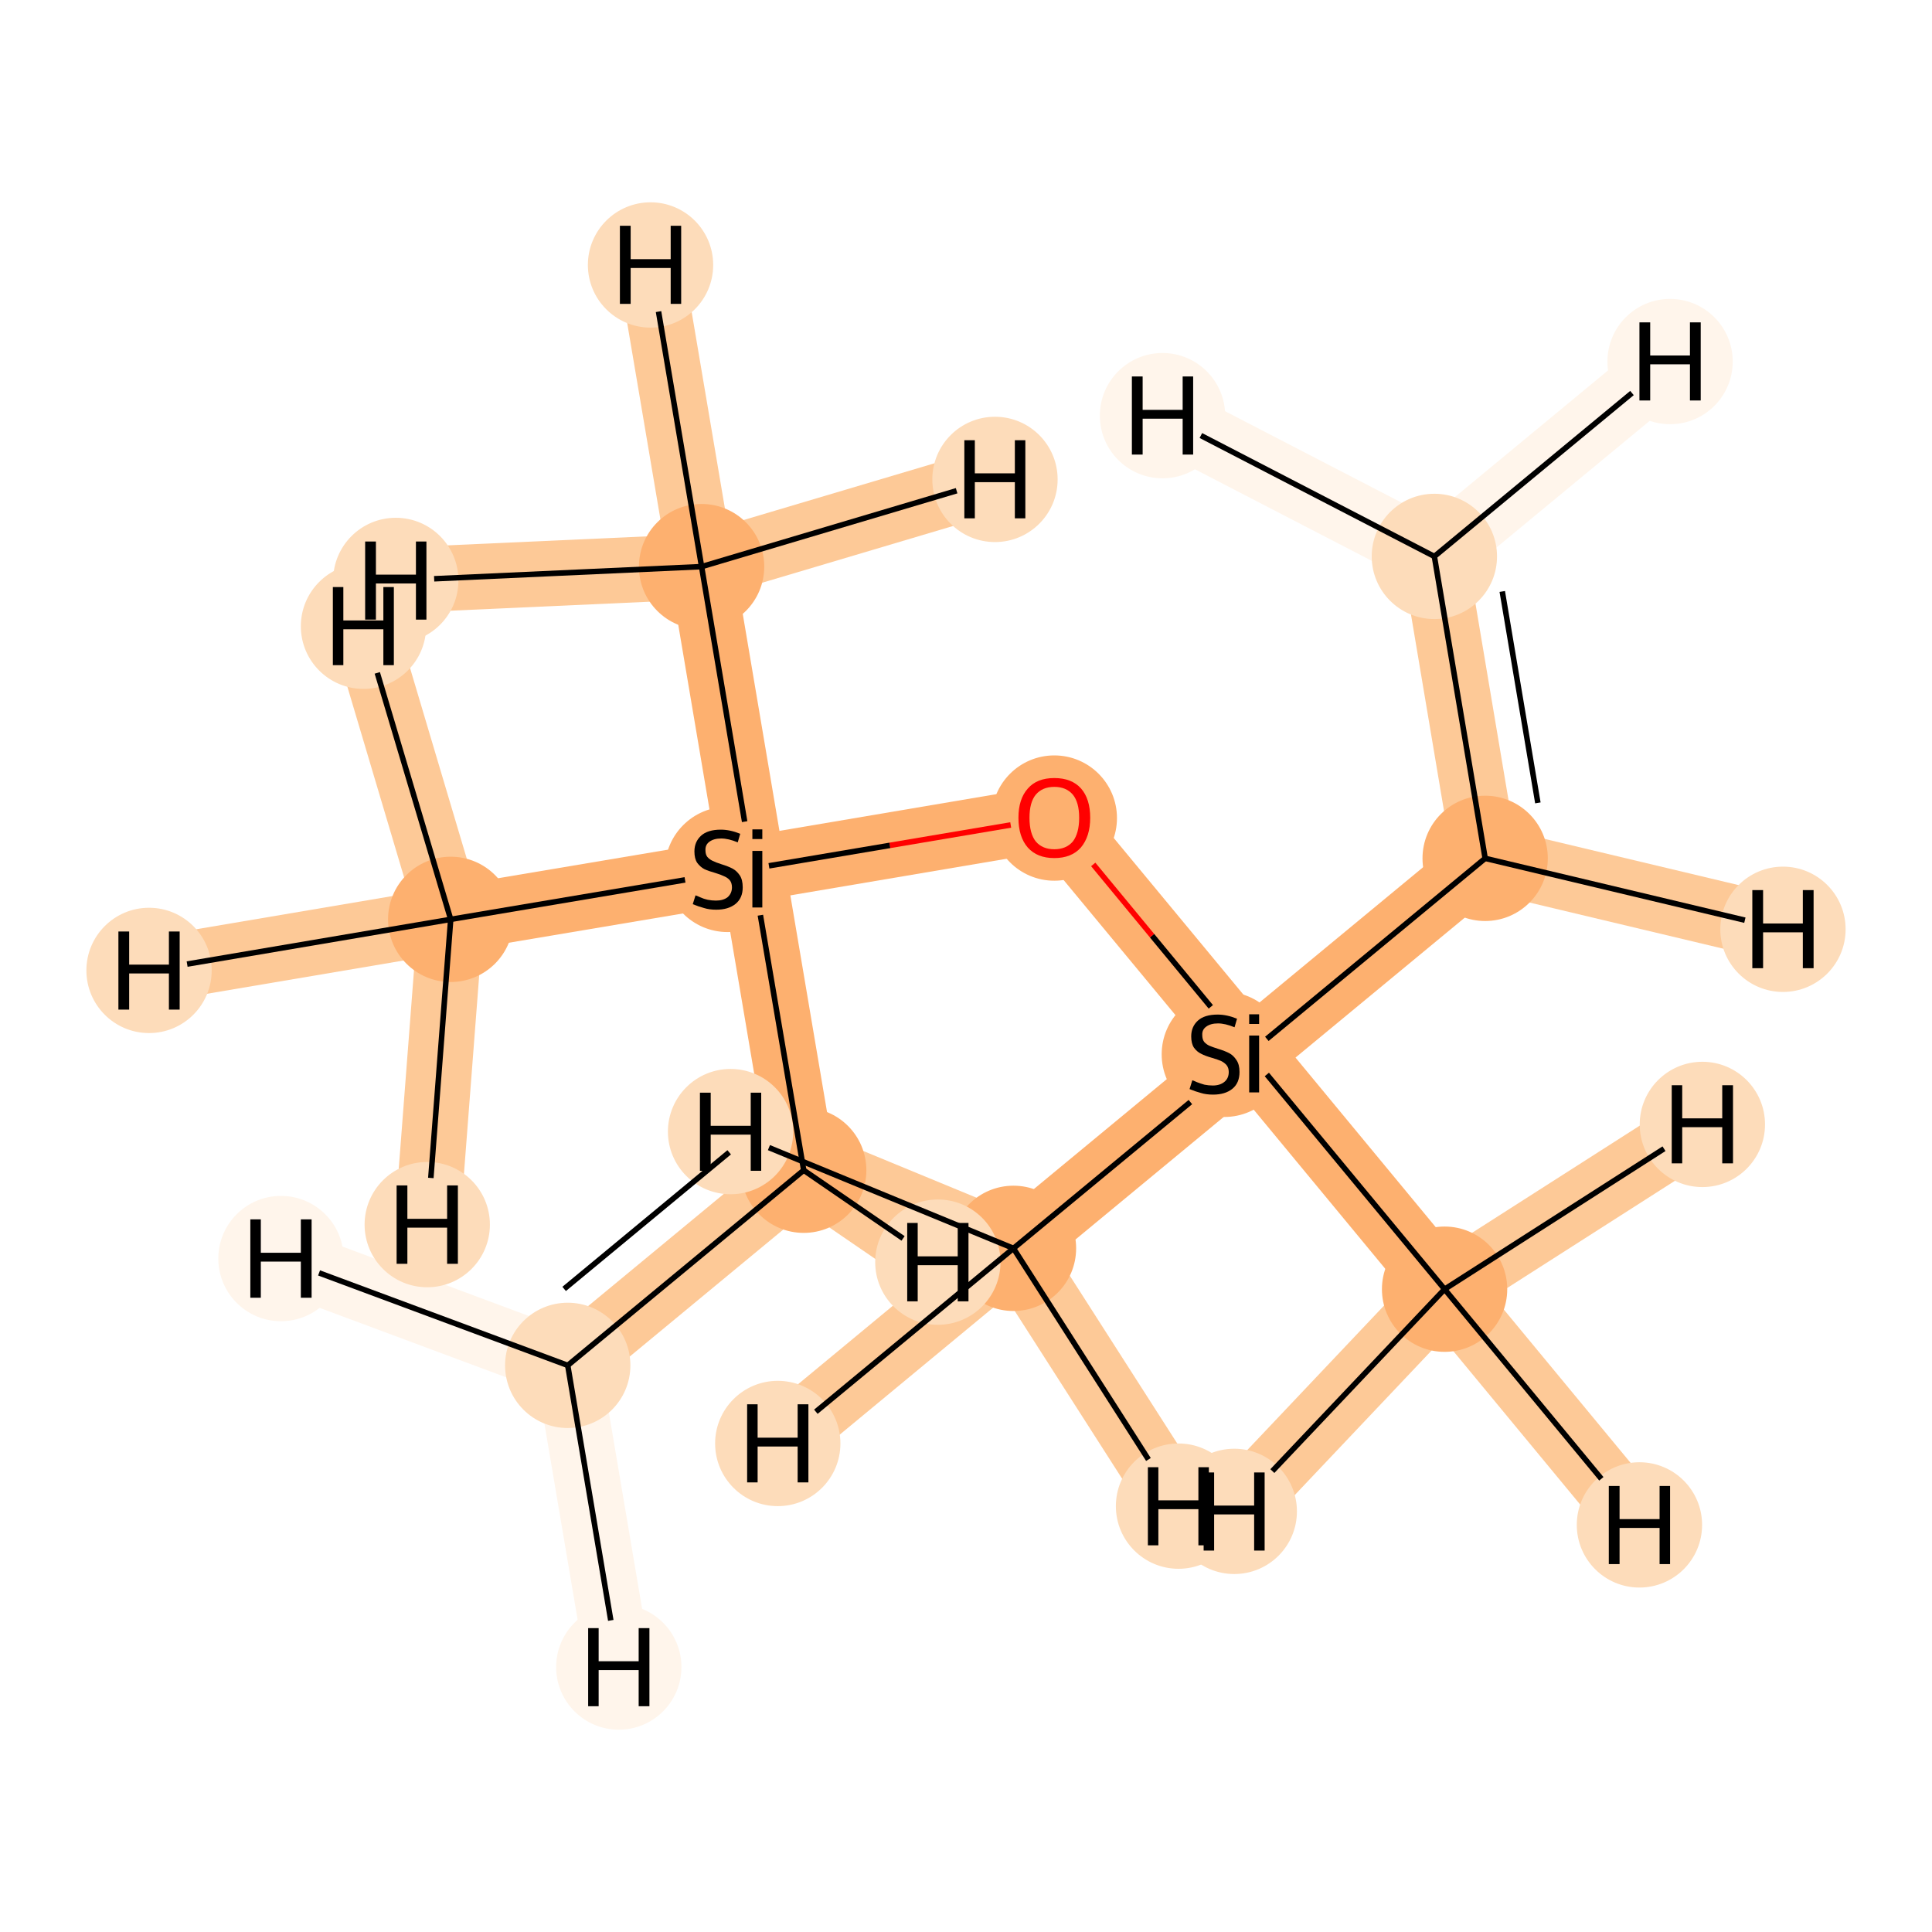 <?xml version='1.0' encoding='iso-8859-1'?>
<svg version='1.1' baseProfile='full'
              xmlns='http://www.w3.org/2000/svg'
                      xmlns:rdkit='http://www.rdkit.org/xml'
                      xmlns:xlink='http://www.w3.org/1999/xlink'
                  xml:space='preserve'
width='700px' height='700px' viewBox='0 0 700 700'>
<!-- END OF HEADER -->
<rect style='opacity:1.0;fill:#FFFFFF;stroke:none' width='700.0' height='700.0' x='0.0' y='0.0'> </rect>
<path d='M 519.7,201.6 L 538.1,311.0' style='fill:none;fill-rule:evenodd;stroke:#FDC997;stroke-width:23.7px;stroke-linecap:butt;stroke-linejoin:miter;stroke-opacity:1' />
<path d='M 519.7,201.6 L 605.1,131.0' style='fill:none;fill-rule:evenodd;stroke:#FFF5EB;stroke-width:23.7px;stroke-linecap:butt;stroke-linejoin:miter;stroke-opacity:1' />
<path d='M 519.7,201.6 L 421.2,150.6' style='fill:none;fill-rule:evenodd;stroke:#FFF5EB;stroke-width:23.7px;stroke-linecap:butt;stroke-linejoin:miter;stroke-opacity:1' />
<path d='M 538.1,311.0 L 452.7,381.6' style='fill:none;fill-rule:evenodd;stroke:#FDB06F;stroke-width:23.7px;stroke-linecap:butt;stroke-linejoin:miter;stroke-opacity:1' />
<path d='M 538.1,311.0 L 646.0,336.7' style='fill:none;fill-rule:evenodd;stroke:#FDC997;stroke-width:23.7px;stroke-linecap:butt;stroke-linejoin:miter;stroke-opacity:1' />
<path d='M 452.7,381.6 L 382.0,296.2' style='fill:none;fill-rule:evenodd;stroke:#FDB06F;stroke-width:23.7px;stroke-linecap:butt;stroke-linejoin:miter;stroke-opacity:1' />
<path d='M 452.7,381.6 L 367.2,452.3' style='fill:none;fill-rule:evenodd;stroke:#FDB06F;stroke-width:23.7px;stroke-linecap:butt;stroke-linejoin:miter;stroke-opacity:1' />
<path d='M 452.7,381.6 L 523.4,467.1' style='fill:none;fill-rule:evenodd;stroke:#FDB06F;stroke-width:23.7px;stroke-linecap:butt;stroke-linejoin:miter;stroke-opacity:1' />
<path d='M 382.0,296.2 L 272.7,314.7' style='fill:none;fill-rule:evenodd;stroke:#FDB06F;stroke-width:23.7px;stroke-linecap:butt;stroke-linejoin:miter;stroke-opacity:1' />
<path d='M 272.7,314.7 L 291.2,424.0' style='fill:none;fill-rule:evenodd;stroke:#FDB06F;stroke-width:23.7px;stroke-linecap:butt;stroke-linejoin:miter;stroke-opacity:1' />
<path d='M 272.7,314.7 L 254.2,205.3' style='fill:none;fill-rule:evenodd;stroke:#FDB06F;stroke-width:23.7px;stroke-linecap:butt;stroke-linejoin:miter;stroke-opacity:1' />
<path d='M 272.7,314.7 L 163.3,333.1' style='fill:none;fill-rule:evenodd;stroke:#FDB06F;stroke-width:23.7px;stroke-linecap:butt;stroke-linejoin:miter;stroke-opacity:1' />
<path d='M 291.2,424.0 L 205.7,494.7' style='fill:none;fill-rule:evenodd;stroke:#FDC997;stroke-width:23.7px;stroke-linecap:butt;stroke-linejoin:miter;stroke-opacity:1' />
<path d='M 291.2,424.0 L 339.8,457.3' style='fill:none;fill-rule:evenodd;stroke:#FDC997;stroke-width:23.7px;stroke-linecap:butt;stroke-linejoin:miter;stroke-opacity:1' />
<path d='M 205.7,494.7 L 224.2,604.0' style='fill:none;fill-rule:evenodd;stroke:#FFF5EB;stroke-width:23.7px;stroke-linecap:butt;stroke-linejoin:miter;stroke-opacity:1' />
<path d='M 205.7,494.7 L 101.8,456.0' style='fill:none;fill-rule:evenodd;stroke:#FFF5EB;stroke-width:23.7px;stroke-linecap:butt;stroke-linejoin:miter;stroke-opacity:1' />
<path d='M 254.2,205.3 L 235.7,96.0' style='fill:none;fill-rule:evenodd;stroke:#FDC997;stroke-width:23.7px;stroke-linecap:butt;stroke-linejoin:miter;stroke-opacity:1' />
<path d='M 254.2,205.3 L 143.4,210.3' style='fill:none;fill-rule:evenodd;stroke:#FDC997;stroke-width:23.7px;stroke-linecap:butt;stroke-linejoin:miter;stroke-opacity:1' />
<path d='M 254.2,205.3 L 360.5,173.7' style='fill:none;fill-rule:evenodd;stroke:#FDC997;stroke-width:23.7px;stroke-linecap:butt;stroke-linejoin:miter;stroke-opacity:1' />
<path d='M 163.3,333.1 L 54.0,351.6' style='fill:none;fill-rule:evenodd;stroke:#FDC997;stroke-width:23.7px;stroke-linecap:butt;stroke-linejoin:miter;stroke-opacity:1' />
<path d='M 163.3,333.1 L 154.8,443.7' style='fill:none;fill-rule:evenodd;stroke:#FDC997;stroke-width:23.7px;stroke-linecap:butt;stroke-linejoin:miter;stroke-opacity:1' />
<path d='M 163.3,333.1 L 131.7,226.9' style='fill:none;fill-rule:evenodd;stroke:#FDC997;stroke-width:23.7px;stroke-linecap:butt;stroke-linejoin:miter;stroke-opacity:1' />
<path d='M 367.2,452.3 L 281.8,523.0' style='fill:none;fill-rule:evenodd;stroke:#FDC997;stroke-width:23.7px;stroke-linecap:butt;stroke-linejoin:miter;stroke-opacity:1' />
<path d='M 367.2,452.3 L 264.7,410.0' style='fill:none;fill-rule:evenodd;stroke:#FDC997;stroke-width:23.7px;stroke-linecap:butt;stroke-linejoin:miter;stroke-opacity:1' />
<path d='M 367.2,452.3 L 427.0,545.7' style='fill:none;fill-rule:evenodd;stroke:#FDC997;stroke-width:23.7px;stroke-linecap:butt;stroke-linejoin:miter;stroke-opacity:1' />
<path d='M 523.4,467.1 L 594.0,552.5' style='fill:none;fill-rule:evenodd;stroke:#FDC997;stroke-width:23.7px;stroke-linecap:butt;stroke-linejoin:miter;stroke-opacity:1' />
<path d='M 523.4,467.1 L 447.2,547.6' style='fill:none;fill-rule:evenodd;stroke:#FDC997;stroke-width:23.7px;stroke-linecap:butt;stroke-linejoin:miter;stroke-opacity:1' />
<path d='M 523.4,467.1 L 616.8,407.4' style='fill:none;fill-rule:evenodd;stroke:#FDC997;stroke-width:23.7px;stroke-linecap:butt;stroke-linejoin:miter;stroke-opacity:1' />
<ellipse cx='519.7' cy='201.6' rx='22.2' ry='22.2'  style='fill:#FDDCBA;fill-rule:evenodd;stroke:#FDDCBA;stroke-width:1.0px;stroke-linecap:butt;stroke-linejoin:miter;stroke-opacity:1' />
<ellipse cx='538.1' cy='311.0' rx='22.2' ry='22.2'  style='fill:#FDB06F;fill-rule:evenodd;stroke:#FDB06F;stroke-width:1.0px;stroke-linecap:butt;stroke-linejoin:miter;stroke-opacity:1' />
<ellipse cx='443.6' cy='382.0' rx='22.2' ry='22.2'  style='fill:#FDB06F;fill-rule:evenodd;stroke:#FDB06F;stroke-width:1.0px;stroke-linecap:butt;stroke-linejoin:miter;stroke-opacity:1' />
<ellipse cx='382.0' cy='296.4' rx='22.2' ry='22.2'  style='fill:#FDB06F;fill-rule:evenodd;stroke:#FDB06F;stroke-width:1.0px;stroke-linecap:butt;stroke-linejoin:miter;stroke-opacity:1' />
<ellipse cx='263.6' cy='315.0' rx='22.2' ry='22.2'  style='fill:#FDB06F;fill-rule:evenodd;stroke:#FDB06F;stroke-width:1.0px;stroke-linecap:butt;stroke-linejoin:miter;stroke-opacity:1' />
<ellipse cx='291.2' cy='424.0' rx='22.2' ry='22.2'  style='fill:#FDB06F;fill-rule:evenodd;stroke:#FDB06F;stroke-width:1.0px;stroke-linecap:butt;stroke-linejoin:miter;stroke-opacity:1' />
<ellipse cx='205.7' cy='494.7' rx='22.2' ry='22.2'  style='fill:#FDDCBA;fill-rule:evenodd;stroke:#FDDCBA;stroke-width:1.0px;stroke-linecap:butt;stroke-linejoin:miter;stroke-opacity:1' />
<ellipse cx='254.2' cy='205.3' rx='22.2' ry='22.2'  style='fill:#FDB06F;fill-rule:evenodd;stroke:#FDB06F;stroke-width:1.0px;stroke-linecap:butt;stroke-linejoin:miter;stroke-opacity:1' />
<ellipse cx='163.3' cy='333.1' rx='22.2' ry='22.2'  style='fill:#FDB06F;fill-rule:evenodd;stroke:#FDB06F;stroke-width:1.0px;stroke-linecap:butt;stroke-linejoin:miter;stroke-opacity:1' />
<ellipse cx='367.2' cy='452.3' rx='22.2' ry='22.2'  style='fill:#FDB06F;fill-rule:evenodd;stroke:#FDB06F;stroke-width:1.0px;stroke-linecap:butt;stroke-linejoin:miter;stroke-opacity:1' />
<ellipse cx='523.4' cy='467.1' rx='22.2' ry='22.2'  style='fill:#FDB06F;fill-rule:evenodd;stroke:#FDB06F;stroke-width:1.0px;stroke-linecap:butt;stroke-linejoin:miter;stroke-opacity:1' />
<ellipse cx='605.1' cy='131.0' rx='22.2' ry='22.2'  style='fill:#FFF5EB;fill-rule:evenodd;stroke:#FFF5EB;stroke-width:1.0px;stroke-linecap:butt;stroke-linejoin:miter;stroke-opacity:1' />
<ellipse cx='421.2' cy='150.6' rx='22.2' ry='22.2'  style='fill:#FFF5EB;fill-rule:evenodd;stroke:#FFF5EB;stroke-width:1.0px;stroke-linecap:butt;stroke-linejoin:miter;stroke-opacity:1' />
<ellipse cx='646.0' cy='336.7' rx='22.2' ry='22.2'  style='fill:#FDDCBA;fill-rule:evenodd;stroke:#FDDCBA;stroke-width:1.0px;stroke-linecap:butt;stroke-linejoin:miter;stroke-opacity:1' />
<ellipse cx='339.8' cy='457.3' rx='22.2' ry='22.2'  style='fill:#FDDCBA;fill-rule:evenodd;stroke:#FDDCBA;stroke-width:1.0px;stroke-linecap:butt;stroke-linejoin:miter;stroke-opacity:1' />
<ellipse cx='224.2' cy='604.0' rx='22.2' ry='22.2'  style='fill:#FFF5EB;fill-rule:evenodd;stroke:#FFF5EB;stroke-width:1.0px;stroke-linecap:butt;stroke-linejoin:miter;stroke-opacity:1' />
<ellipse cx='101.8' cy='456.0' rx='22.2' ry='22.2'  style='fill:#FFF5EB;fill-rule:evenodd;stroke:#FFF5EB;stroke-width:1.0px;stroke-linecap:butt;stroke-linejoin:miter;stroke-opacity:1' />
<ellipse cx='235.7' cy='96.0' rx='22.2' ry='22.2'  style='fill:#FDDCBA;fill-rule:evenodd;stroke:#FDDCBA;stroke-width:1.0px;stroke-linecap:butt;stroke-linejoin:miter;stroke-opacity:1' />
<ellipse cx='143.4' cy='210.3' rx='22.2' ry='22.2'  style='fill:#FDDCBA;fill-rule:evenodd;stroke:#FDDCBA;stroke-width:1.0px;stroke-linecap:butt;stroke-linejoin:miter;stroke-opacity:1' />
<ellipse cx='360.5' cy='173.7' rx='22.2' ry='22.2'  style='fill:#FDDCBA;fill-rule:evenodd;stroke:#FDDCBA;stroke-width:1.0px;stroke-linecap:butt;stroke-linejoin:miter;stroke-opacity:1' />
<ellipse cx='54.0' cy='351.6' rx='22.2' ry='22.2'  style='fill:#FDDCBA;fill-rule:evenodd;stroke:#FDDCBA;stroke-width:1.0px;stroke-linecap:butt;stroke-linejoin:miter;stroke-opacity:1' />
<ellipse cx='154.8' cy='443.7' rx='22.2' ry='22.2'  style='fill:#FDDCBA;fill-rule:evenodd;stroke:#FDDCBA;stroke-width:1.0px;stroke-linecap:butt;stroke-linejoin:miter;stroke-opacity:1' />
<ellipse cx='131.7' cy='226.9' rx='22.2' ry='22.2'  style='fill:#FDDCBA;fill-rule:evenodd;stroke:#FDDCBA;stroke-width:1.0px;stroke-linecap:butt;stroke-linejoin:miter;stroke-opacity:1' />
<ellipse cx='281.8' cy='523.0' rx='22.2' ry='22.2'  style='fill:#FDDCBA;fill-rule:evenodd;stroke:#FDDCBA;stroke-width:1.0px;stroke-linecap:butt;stroke-linejoin:miter;stroke-opacity:1' />
<ellipse cx='264.7' cy='410.0' rx='22.2' ry='22.2'  style='fill:#FDDCBA;fill-rule:evenodd;stroke:#FDDCBA;stroke-width:1.0px;stroke-linecap:butt;stroke-linejoin:miter;stroke-opacity:1' />
<ellipse cx='427.0' cy='545.7' rx='22.2' ry='22.2'  style='fill:#FDDCBA;fill-rule:evenodd;stroke:#FDDCBA;stroke-width:1.0px;stroke-linecap:butt;stroke-linejoin:miter;stroke-opacity:1' />
<ellipse cx='594.0' cy='552.5' rx='22.2' ry='22.2'  style='fill:#FDDCBA;fill-rule:evenodd;stroke:#FDDCBA;stroke-width:1.0px;stroke-linecap:butt;stroke-linejoin:miter;stroke-opacity:1' />
<ellipse cx='447.2' cy='547.6' rx='22.2' ry='22.2'  style='fill:#FDDCBA;fill-rule:evenodd;stroke:#FDDCBA;stroke-width:1.0px;stroke-linecap:butt;stroke-linejoin:miter;stroke-opacity:1' />
<ellipse cx='616.8' cy='407.4' rx='22.2' ry='22.2'  style='fill:#FDDCBA;fill-rule:evenodd;stroke:#FDDCBA;stroke-width:1.0px;stroke-linecap:butt;stroke-linejoin:miter;stroke-opacity:1' />
<path class='bond-0 atom-0 atom-1' d='M 519.7,201.6 L 538.1,311.0' style='fill:none;fill-rule:evenodd;stroke:#000000;stroke-width:2.0px;stroke-linecap:butt;stroke-linejoin:miter;stroke-opacity:1' />
<path class='bond-0 atom-0 atom-1' d='M 544.3,214.3 L 557.2,290.9' style='fill:none;fill-rule:evenodd;stroke:#000000;stroke-width:2.0px;stroke-linecap:butt;stroke-linejoin:miter;stroke-opacity:1' />
<path class='bond-10 atom-0 atom-11' d='M 519.7,201.6 L 591.3,142.4' style='fill:none;fill-rule:evenodd;stroke:#000000;stroke-width:2.0px;stroke-linecap:butt;stroke-linejoin:miter;stroke-opacity:1' />
<path class='bond-11 atom-0 atom-12' d='M 519.7,201.6 L 435.1,157.8' style='fill:none;fill-rule:evenodd;stroke:#000000;stroke-width:2.0px;stroke-linecap:butt;stroke-linejoin:miter;stroke-opacity:1' />
<path class='bond-1 atom-1 atom-2' d='M 538.1,311.0 L 459.0,376.4' style='fill:none;fill-rule:evenodd;stroke:#000000;stroke-width:2.0px;stroke-linecap:butt;stroke-linejoin:miter;stroke-opacity:1' />
<path class='bond-12 atom-1 atom-13' d='M 538.1,311.0 L 632.2,333.4' style='fill:none;fill-rule:evenodd;stroke:#000000;stroke-width:2.0px;stroke-linecap:butt;stroke-linejoin:miter;stroke-opacity:1' />
<path class='bond-2 atom-2 atom-3' d='M 438.7,364.8 L 417.4,339.0' style='fill:none;fill-rule:evenodd;stroke:#000000;stroke-width:2.0px;stroke-linecap:butt;stroke-linejoin:miter;stroke-opacity:1' />
<path class='bond-2 atom-2 atom-3' d='M 417.4,339.0 L 396.1,313.2' style='fill:none;fill-rule:evenodd;stroke:#FF0000;stroke-width:2.0px;stroke-linecap:butt;stroke-linejoin:miter;stroke-opacity:1' />
<path class='bond-8 atom-2 atom-9' d='M 431.3,399.3 L 367.2,452.3' style='fill:none;fill-rule:evenodd;stroke:#000000;stroke-width:2.0px;stroke-linecap:butt;stroke-linejoin:miter;stroke-opacity:1' />
<path class='bond-9 atom-2 atom-10' d='M 459.0,389.3 L 523.4,467.1' style='fill:none;fill-rule:evenodd;stroke:#000000;stroke-width:2.0px;stroke-linecap:butt;stroke-linejoin:miter;stroke-opacity:1' />
<path class='bond-3 atom-3 atom-4' d='M 366.2,298.9 L 322.4,306.3' style='fill:none;fill-rule:evenodd;stroke:#FF0000;stroke-width:2.0px;stroke-linecap:butt;stroke-linejoin:miter;stroke-opacity:1' />
<path class='bond-3 atom-3 atom-4' d='M 322.4,306.3 L 278.6,313.7' style='fill:none;fill-rule:evenodd;stroke:#000000;stroke-width:2.0px;stroke-linecap:butt;stroke-linejoin:miter;stroke-opacity:1' />
<path class='bond-4 atom-4 atom-5' d='M 275.5,331.6 L 291.2,424.0' style='fill:none;fill-rule:evenodd;stroke:#000000;stroke-width:2.0px;stroke-linecap:butt;stroke-linejoin:miter;stroke-opacity:1' />
<path class='bond-6 atom-4 atom-7' d='M 269.8,297.7 L 254.2,205.3' style='fill:none;fill-rule:evenodd;stroke:#000000;stroke-width:2.0px;stroke-linecap:butt;stroke-linejoin:miter;stroke-opacity:1' />
<path class='bond-7 atom-4 atom-8' d='M 248.2,318.8 L 163.3,333.1' style='fill:none;fill-rule:evenodd;stroke:#000000;stroke-width:2.0px;stroke-linecap:butt;stroke-linejoin:miter;stroke-opacity:1' />
<path class='bond-5 atom-5 atom-6' d='M 291.2,424.0 L 205.7,494.7' style='fill:none;fill-rule:evenodd;stroke:#000000;stroke-width:2.0px;stroke-linecap:butt;stroke-linejoin:miter;stroke-opacity:1' />
<path class='bond-5 atom-5 atom-6' d='M 264.2,417.5 L 204.4,467.0' style='fill:none;fill-rule:evenodd;stroke:#000000;stroke-width:2.0px;stroke-linecap:butt;stroke-linejoin:miter;stroke-opacity:1' />
<path class='bond-13 atom-5 atom-14' d='M 291.2,424.0 L 327.2,448.7' style='fill:none;fill-rule:evenodd;stroke:#000000;stroke-width:2.0px;stroke-linecap:butt;stroke-linejoin:miter;stroke-opacity:1' />
<path class='bond-14 atom-6 atom-15' d='M 205.7,494.7 L 221.3,587.1' style='fill:none;fill-rule:evenodd;stroke:#000000;stroke-width:2.0px;stroke-linecap:butt;stroke-linejoin:miter;stroke-opacity:1' />
<path class='bond-15 atom-6 atom-16' d='M 205.7,494.7 L 115.6,461.2' style='fill:none;fill-rule:evenodd;stroke:#000000;stroke-width:2.0px;stroke-linecap:butt;stroke-linejoin:miter;stroke-opacity:1' />
<path class='bond-16 atom-7 atom-17' d='M 254.2,205.3 L 238.6,112.9' style='fill:none;fill-rule:evenodd;stroke:#000000;stroke-width:2.0px;stroke-linecap:butt;stroke-linejoin:miter;stroke-opacity:1' />
<path class='bond-17 atom-7 atom-18' d='M 254.2,205.3 L 157.3,209.7' style='fill:none;fill-rule:evenodd;stroke:#000000;stroke-width:2.0px;stroke-linecap:butt;stroke-linejoin:miter;stroke-opacity:1' />
<path class='bond-18 atom-7 atom-19' d='M 254.2,205.3 L 346.6,177.8' style='fill:none;fill-rule:evenodd;stroke:#000000;stroke-width:2.0px;stroke-linecap:butt;stroke-linejoin:miter;stroke-opacity:1' />
<path class='bond-19 atom-8 atom-20' d='M 163.3,333.1 L 67.8,349.3' style='fill:none;fill-rule:evenodd;stroke:#000000;stroke-width:2.0px;stroke-linecap:butt;stroke-linejoin:miter;stroke-opacity:1' />
<path class='bond-20 atom-8 atom-21' d='M 163.3,333.1 L 156.1,426.8' style='fill:none;fill-rule:evenodd;stroke:#000000;stroke-width:2.0px;stroke-linecap:butt;stroke-linejoin:miter;stroke-opacity:1' />
<path class='bond-21 atom-8 atom-22' d='M 163.3,333.1 L 136.7,243.8' style='fill:none;fill-rule:evenodd;stroke:#000000;stroke-width:2.0px;stroke-linecap:butt;stroke-linejoin:miter;stroke-opacity:1' />
<path class='bond-22 atom-9 atom-23' d='M 367.2,452.3 L 295.6,511.5' style='fill:none;fill-rule:evenodd;stroke:#000000;stroke-width:2.0px;stroke-linecap:butt;stroke-linejoin:miter;stroke-opacity:1' />
<path class='bond-23 atom-9 atom-24' d='M 367.2,452.3 L 278.6,415.8' style='fill:none;fill-rule:evenodd;stroke:#000000;stroke-width:2.0px;stroke-linecap:butt;stroke-linejoin:miter;stroke-opacity:1' />
<path class='bond-24 atom-9 atom-25' d='M 367.2,452.3 L 416.1,528.8' style='fill:none;fill-rule:evenodd;stroke:#000000;stroke-width:2.0px;stroke-linecap:butt;stroke-linejoin:miter;stroke-opacity:1' />
<path class='bond-25 atom-10 atom-26' d='M 523.4,467.1 L 580.2,535.8' style='fill:none;fill-rule:evenodd;stroke:#000000;stroke-width:2.0px;stroke-linecap:butt;stroke-linejoin:miter;stroke-opacity:1' />
<path class='bond-26 atom-10 atom-27' d='M 523.4,467.1 L 461.0,533.0' style='fill:none;fill-rule:evenodd;stroke:#000000;stroke-width:2.0px;stroke-linecap:butt;stroke-linejoin:miter;stroke-opacity:1' />
<path class='bond-27 atom-10 atom-28' d='M 523.4,467.1 L 602.9,416.2' style='fill:none;fill-rule:evenodd;stroke:#000000;stroke-width:2.0px;stroke-linecap:butt;stroke-linejoin:miter;stroke-opacity:1' />
<path  class='atom-2' d='M 432.0 391.4
Q 432.4 391.5, 433.7 392.1
Q 435.0 392.6, 436.4 393.0
Q 437.9 393.3, 439.4 393.3
Q 442.0 393.3, 443.6 392.0
Q 445.2 390.7, 445.2 388.4
Q 445.2 386.9, 444.4 385.9
Q 443.6 385.0, 442.4 384.4
Q 441.2 383.9, 439.2 383.3
Q 436.7 382.6, 435.2 381.8
Q 433.7 381.1, 432.6 379.6
Q 431.6 378.1, 431.6 375.5
Q 431.6 372.0, 434.0 369.8
Q 436.4 367.6, 441.2 367.6
Q 444.5 367.6, 448.2 369.1
L 447.3 372.2
Q 443.9 370.8, 441.3 370.8
Q 438.6 370.8, 437.0 372.0
Q 435.5 373.1, 435.6 375.0
Q 435.6 376.6, 436.3 377.5
Q 437.1 378.4, 438.2 378.9
Q 439.4 379.4, 441.3 380.0
Q 443.9 380.8, 445.4 381.6
Q 446.9 382.4, 448.0 384.1
Q 449.1 385.7, 449.1 388.4
Q 449.1 392.4, 446.5 394.5
Q 443.9 396.6, 439.5 396.6
Q 437.0 396.6, 435.1 396.0
Q 433.2 395.5, 431.0 394.6
L 432.0 391.4
' fill='#000000'/>
<path  class='atom-2' d='M 452.6 367.5
L 456.2 367.5
L 456.2 371.0
L 452.6 371.0
L 452.6 367.5
M 452.6 375.2
L 456.2 375.2
L 456.2 395.8
L 452.6 395.8
L 452.6 375.2
' fill='#000000'/>
<path  class='atom-3' d='M 369.0 296.3
Q 369.0 289.5, 372.4 285.7
Q 375.7 281.9, 382.0 281.9
Q 388.3 281.9, 391.7 285.7
Q 395.0 289.5, 395.0 296.3
Q 395.0 303.1, 391.6 307.1
Q 388.2 310.9, 382.0 310.9
Q 375.8 310.9, 372.4 307.1
Q 369.0 303.2, 369.0 296.3
M 382.0 307.7
Q 386.3 307.7, 388.7 304.9
Q 391.0 301.9, 391.0 296.3
Q 391.0 290.7, 388.7 287.9
Q 386.3 285.1, 382.0 285.1
Q 377.7 285.1, 375.3 287.9
Q 373.0 290.7, 373.0 296.3
Q 373.0 302.0, 375.3 304.9
Q 377.7 307.7, 382.0 307.7
' fill='#FF0000'/>
<path  class='atom-4' d='M 252.0 324.4
Q 252.4 324.5, 253.7 325.1
Q 255.0 325.7, 256.4 326.0
Q 257.9 326.3, 259.4 326.3
Q 262.0 326.3, 263.6 325.1
Q 265.2 323.7, 265.2 321.5
Q 265.2 319.9, 264.4 318.9
Q 263.6 318.0, 262.4 317.5
Q 261.2 316.9, 259.2 316.3
Q 256.7 315.6, 255.2 314.9
Q 253.7 314.1, 252.6 312.6
Q 251.6 311.1, 251.6 308.5
Q 251.6 305.0, 254.0 302.8
Q 256.4 300.6, 261.2 300.6
Q 264.5 300.6, 268.2 302.1
L 267.3 305.2
Q 263.9 303.8, 261.3 303.8
Q 258.6 303.8, 257.0 305.0
Q 255.5 306.1, 255.6 308.1
Q 255.6 309.6, 256.3 310.5
Q 257.1 311.4, 258.2 311.9
Q 259.4 312.5, 261.3 313.1
Q 263.9 313.9, 265.4 314.7
Q 266.9 315.5, 268.0 317.1
Q 269.1 318.7, 269.1 321.5
Q 269.1 325.4, 266.5 327.5
Q 263.9 329.6, 259.5 329.6
Q 257.0 329.6, 255.1 329.0
Q 253.2 328.5, 251.0 327.6
L 252.0 324.4
' fill='#000000'/>
<path  class='atom-4' d='M 272.6 300.5
L 276.2 300.5
L 276.2 304.0
L 272.6 304.0
L 272.6 300.5
M 272.6 308.3
L 276.2 308.3
L 276.2 328.8
L 272.6 328.8
L 272.6 308.3
' fill='#000000'/>
<path  class='atom-11' d='M 594.0 116.8
L 597.9 116.8
L 597.9 128.8
L 612.3 128.8
L 612.3 116.8
L 616.2 116.8
L 616.2 145.1
L 612.3 145.1
L 612.3 132.0
L 597.9 132.0
L 597.9 145.1
L 594.0 145.1
L 594.0 116.8
' fill='#000000'/>
<path  class='atom-12' d='M 410.1 136.4
L 414.0 136.4
L 414.0 148.5
L 428.5 148.5
L 428.5 136.4
L 432.3 136.4
L 432.3 164.7
L 428.5 164.7
L 428.5 151.7
L 414.0 151.7
L 414.0 164.7
L 410.1 164.7
L 410.1 136.4
' fill='#000000'/>
<path  class='atom-13' d='M 634.9 322.5
L 638.8 322.5
L 638.8 334.6
L 653.2 334.6
L 653.2 322.5
L 657.1 322.5
L 657.1 350.8
L 653.2 350.8
L 653.2 337.8
L 638.8 337.8
L 638.8 350.8
L 634.9 350.8
L 634.9 322.5
' fill='#000000'/>
<path  class='atom-14' d='M 328.7 443.1
L 332.5 443.1
L 332.5 455.2
L 347.0 455.2
L 347.0 443.1
L 350.9 443.1
L 350.9 471.5
L 347.0 471.5
L 347.0 458.4
L 332.5 458.4
L 332.5 471.5
L 328.7 471.5
L 328.7 443.1
' fill='#000000'/>
<path  class='atom-15' d='M 213.1 589.9
L 216.9 589.9
L 216.9 601.9
L 231.4 601.9
L 231.4 589.9
L 235.3 589.9
L 235.3 618.2
L 231.4 618.2
L 231.4 605.1
L 216.9 605.1
L 216.9 618.2
L 213.1 618.2
L 213.1 589.9
' fill='#000000'/>
<path  class='atom-16' d='M 90.7 441.8
L 94.5 441.8
L 94.5 453.9
L 109.0 453.9
L 109.0 441.8
L 112.9 441.8
L 112.9 470.2
L 109.0 470.2
L 109.0 457.1
L 94.5 457.1
L 94.5 470.2
L 90.7 470.2
L 90.7 441.8
' fill='#000000'/>
<path  class='atom-17' d='M 224.6 81.8
L 228.5 81.8
L 228.5 93.9
L 243.0 93.9
L 243.0 81.8
L 246.8 81.8
L 246.8 110.1
L 243.0 110.1
L 243.0 97.1
L 228.5 97.1
L 228.5 110.1
L 224.6 110.1
L 224.6 81.8
' fill='#000000'/>
<path  class='atom-18' d='M 132.3 196.2
L 136.2 196.2
L 136.2 208.2
L 150.7 208.2
L 150.7 196.2
L 154.5 196.2
L 154.5 224.5
L 150.7 224.5
L 150.7 211.4
L 136.2 211.4
L 136.2 224.5
L 132.3 224.5
L 132.3 196.2
' fill='#000000'/>
<path  class='atom-19' d='M 349.4 159.5
L 353.2 159.5
L 353.2 171.5
L 367.7 171.5
L 367.7 159.5
L 371.5 159.5
L 371.5 187.8
L 367.7 187.8
L 367.7 174.7
L 353.2 174.7
L 353.2 187.8
L 349.4 187.8
L 349.4 159.5
' fill='#000000'/>
<path  class='atom-20' d='M 42.9 337.5
L 46.8 337.5
L 46.8 349.5
L 61.2 349.5
L 61.2 337.5
L 65.1 337.5
L 65.1 365.8
L 61.2 365.8
L 61.2 352.7
L 46.8 352.7
L 46.8 365.8
L 42.9 365.8
L 42.9 337.5
' fill='#000000'/>
<path  class='atom-21' d='M 143.7 429.5
L 147.6 429.5
L 147.6 441.6
L 162.0 441.6
L 162.0 429.5
L 165.9 429.5
L 165.9 457.9
L 162.0 457.9
L 162.0 444.8
L 147.6 444.8
L 147.6 457.9
L 143.7 457.9
L 143.7 429.5
' fill='#000000'/>
<path  class='atom-22' d='M 120.6 212.7
L 124.4 212.7
L 124.4 224.8
L 138.9 224.8
L 138.9 212.7
L 142.7 212.7
L 142.7 241.0
L 138.9 241.0
L 138.9 228.0
L 124.4 228.0
L 124.4 241.0
L 120.6 241.0
L 120.6 212.7
' fill='#000000'/>
<path  class='atom-23' d='M 270.7 508.8
L 274.5 508.8
L 274.5 520.9
L 289.0 520.9
L 289.0 508.8
L 292.9 508.8
L 292.9 537.1
L 289.0 537.1
L 289.0 524.1
L 274.5 524.1
L 274.5 537.1
L 270.7 537.1
L 270.7 508.8
' fill='#000000'/>
<path  class='atom-24' d='M 253.6 395.9
L 257.5 395.9
L 257.5 407.9
L 272.0 407.9
L 272.0 395.9
L 275.8 395.9
L 275.8 424.2
L 272.0 424.2
L 272.0 411.1
L 257.5 411.1
L 257.5 424.2
L 253.6 424.2
L 253.6 395.9
' fill='#000000'/>
<path  class='atom-25' d='M 415.9 531.6
L 419.7 531.6
L 419.7 543.6
L 434.2 543.6
L 434.2 531.6
L 438.0 531.6
L 438.0 559.9
L 434.2 559.9
L 434.2 546.8
L 419.7 546.8
L 419.7 559.9
L 415.9 559.9
L 415.9 531.6
' fill='#000000'/>
<path  class='atom-26' d='M 582.9 538.4
L 586.8 538.4
L 586.8 550.4
L 601.3 550.4
L 601.3 538.4
L 605.1 538.4
L 605.1 566.7
L 601.3 566.7
L 601.3 553.6
L 586.8 553.6
L 586.8 566.7
L 582.9 566.7
L 582.9 538.4
' fill='#000000'/>
<path  class='atom-27' d='M 436.1 533.5
L 439.9 533.5
L 439.9 545.5
L 454.4 545.5
L 454.4 533.5
L 458.2 533.5
L 458.2 561.8
L 454.4 561.8
L 454.4 548.7
L 439.9 548.7
L 439.9 561.8
L 436.1 561.8
L 436.1 533.5
' fill='#000000'/>
<path  class='atom-28' d='M 605.7 393.2
L 609.5 393.2
L 609.5 405.2
L 624.0 405.2
L 624.0 393.2
L 627.9 393.2
L 627.9 421.5
L 624.0 421.5
L 624.0 408.4
L 609.5 408.4
L 609.5 421.5
L 605.7 421.5
L 605.7 393.2
' fill='#000000'/>
</svg>

